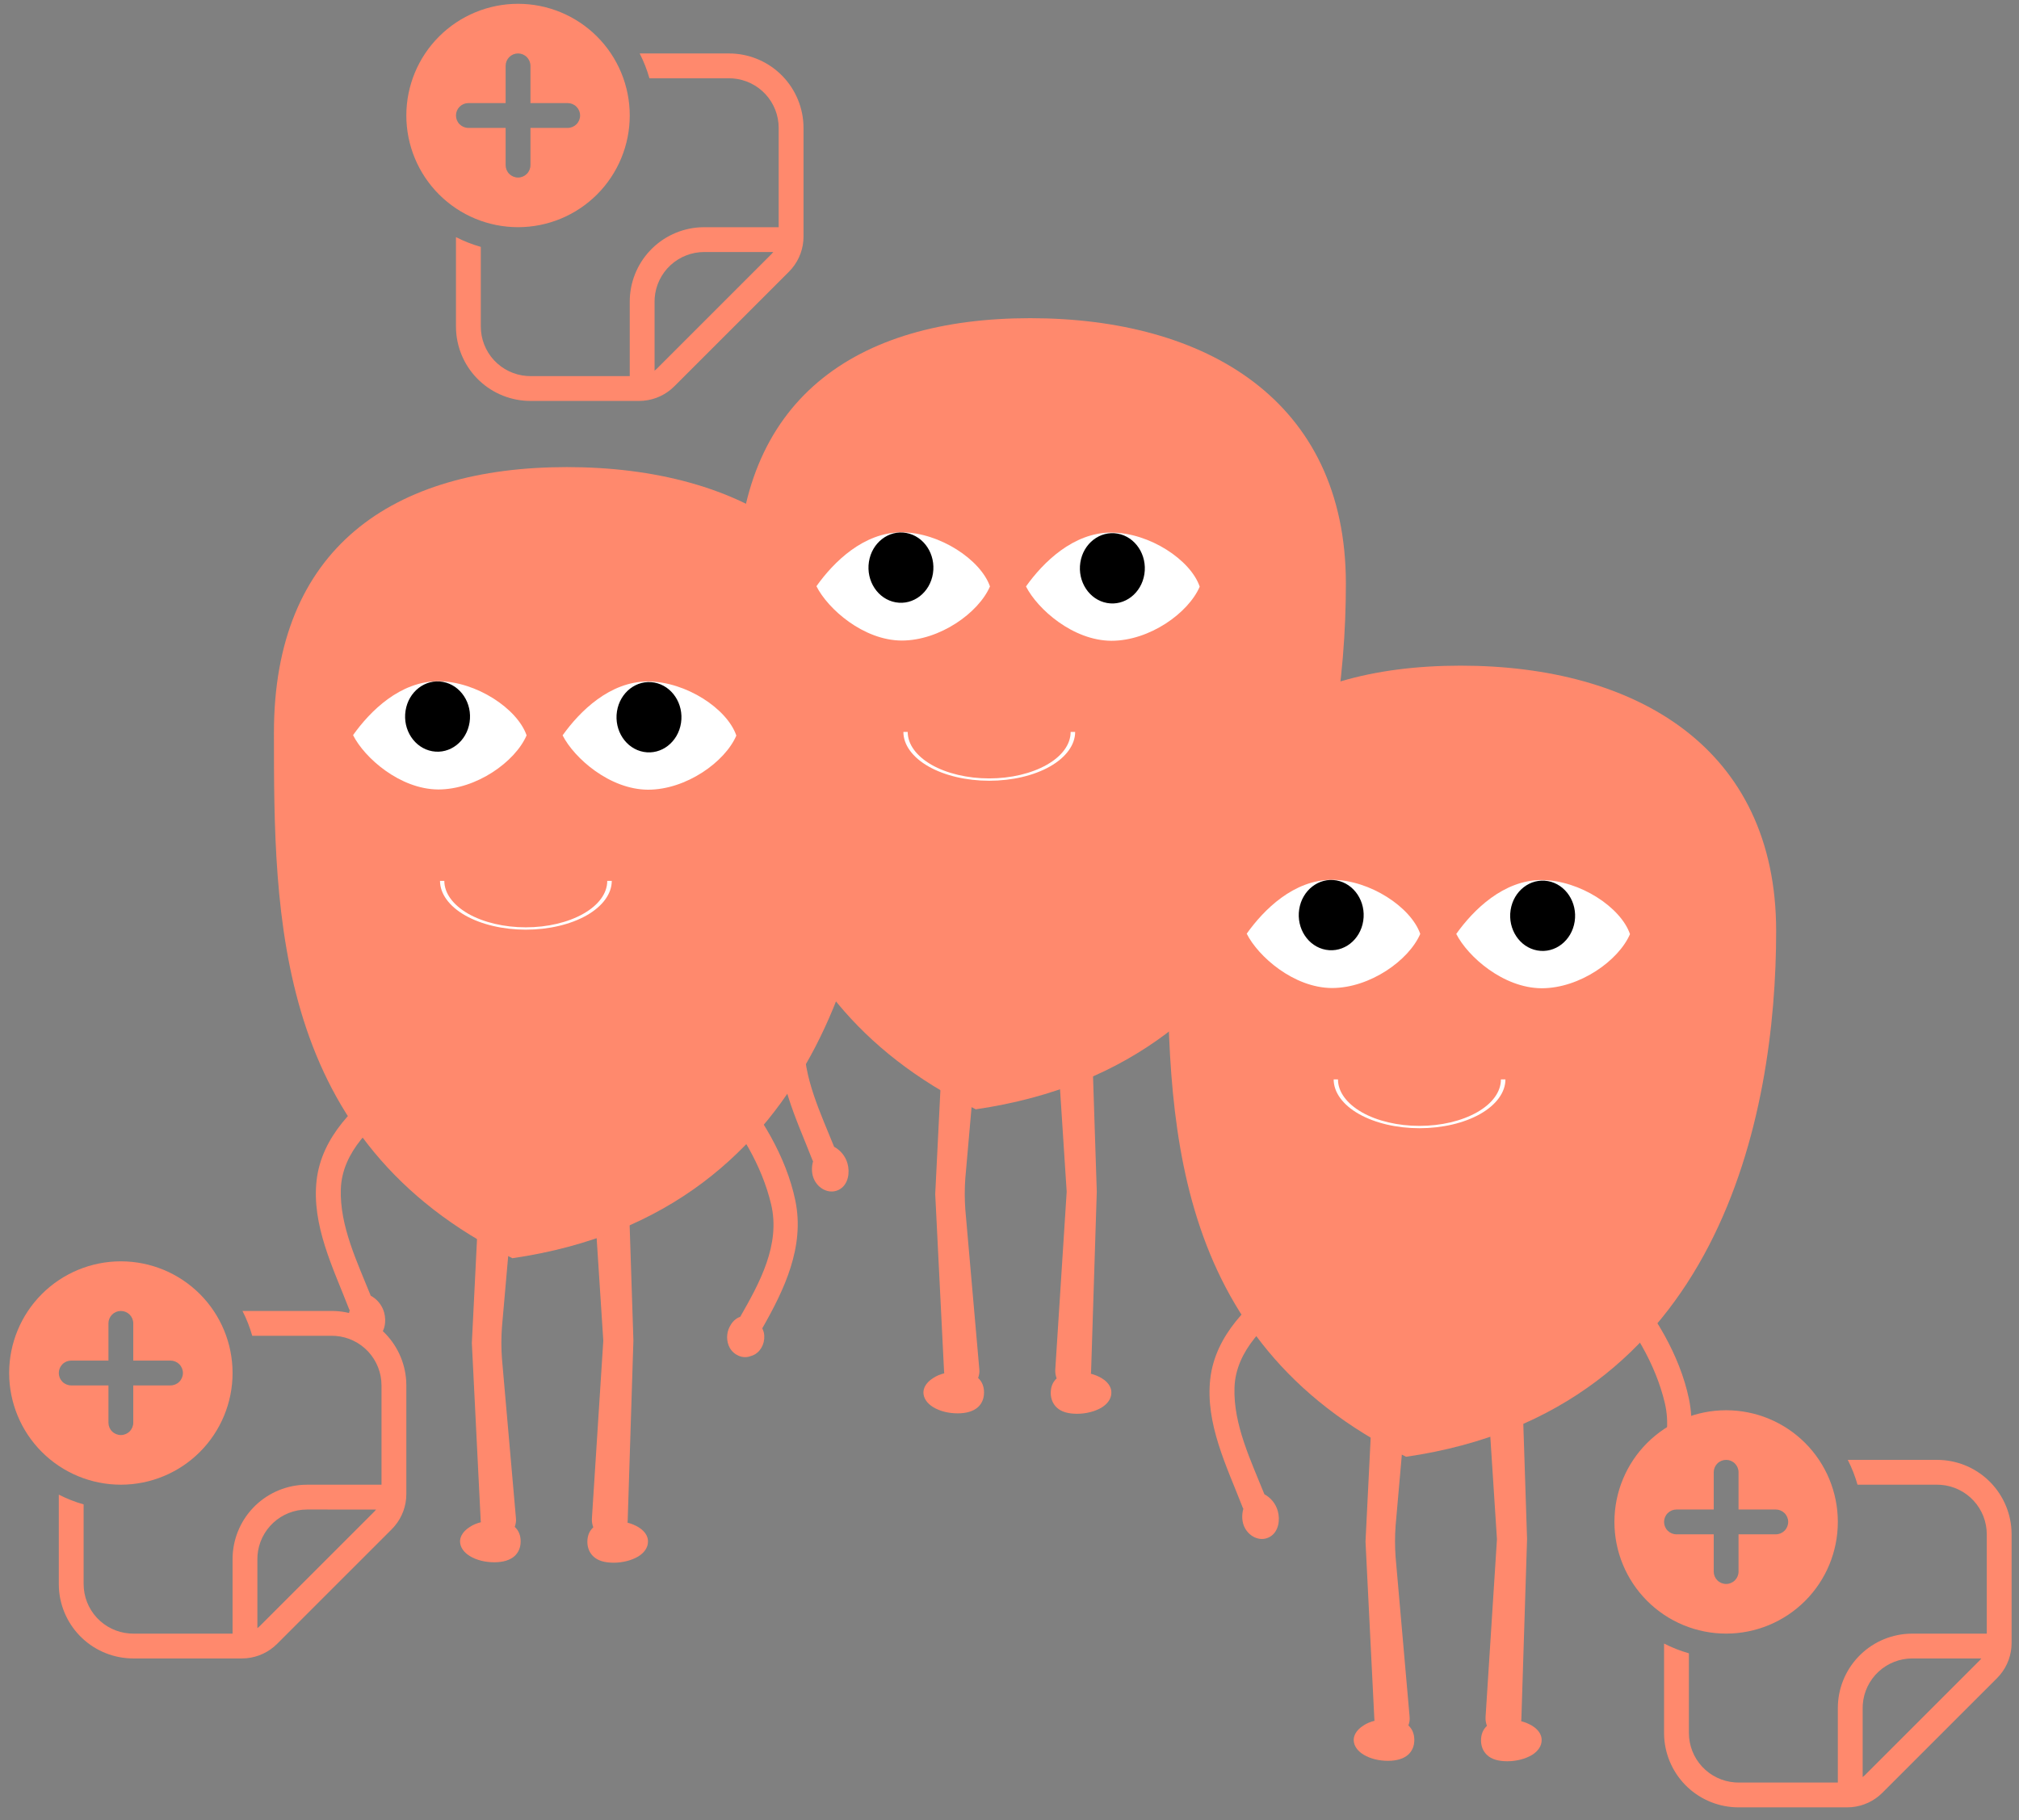 <svg width="122" height="110" viewBox="0 0 122 110" fill="none" xmlns="http://www.w3.org/2000/svg">
<rect x="0" y="0" width="122" height="110" fill="#808080" stroke="none"/>
<path d="M38.572 92.294C38.381 92.179 38.155 92.088 37.918 92.024C37.918 91.985 37.929 91.934 37.929 91.895L38.274 81.014L37.929 70.468C37.906 69.85 37.43 69.335 36.859 69.335C36.562 69.335 36.277 69.476 36.063 69.708C35.861 69.94 35.754 70.262 35.778 70.584L36.455 81.027L35.766 91.779C35.754 91.96 35.789 92.14 35.849 92.307C35.611 92.526 35.492 92.823 35.492 93.183C35.492 93.544 35.623 93.853 35.861 94.072C36.134 94.329 36.55 94.445 37.085 94.445C37.632 94.445 38.167 94.303 38.56 94.072C38.94 93.84 39.154 93.518 39.154 93.183C39.166 92.977 39.083 92.603 38.572 92.294Z" fill="#FF896D"/>
<path d="M31.175 91.74L30.331 82.108C30.284 81.478 30.284 80.834 30.331 80.203L31.175 70.596C31.199 70.274 31.104 69.953 30.902 69.708C30.7 69.463 30.415 69.322 30.117 69.322C29.547 69.322 29.071 69.798 29.047 70.416L28.512 81.168L29.047 91.908C29.047 91.947 29.059 91.972 29.059 91.998C28.809 92.062 28.584 92.153 28.393 92.281C27.882 92.603 27.799 92.964 27.799 93.157C27.799 93.492 28.013 93.814 28.393 94.046C28.797 94.29 29.321 94.419 29.868 94.419C30.403 94.419 30.819 94.29 31.092 94.046C31.33 93.827 31.461 93.53 31.461 93.157C31.461 92.796 31.342 92.5 31.104 92.281C31.163 92.114 31.199 91.934 31.175 91.74Z" fill="#FF896D"/>
<path d="M46.061 80.28C47.381 77.962 48.641 75.361 48.058 72.553C47.5 69.875 45.93 67.325 44.218 65.342C43.564 64.583 42.518 65.729 43.172 66.475C44.694 68.227 46.037 70.429 46.596 72.785C47.178 75.232 45.883 77.563 44.729 79.584C44.456 79.674 44.242 79.893 44.111 80.151C44.099 80.164 44.099 80.177 44.087 80.19C43.885 80.576 43.885 81.078 44.099 81.464C44.349 81.902 44.884 82.134 45.336 81.967C45.431 81.941 45.538 81.902 45.621 81.851C46.049 81.593 46.263 81.052 46.156 80.537C46.132 80.434 46.097 80.357 46.061 80.28Z" fill="#FF896D"/>
<path d="M23.424 65.316C21.498 66.758 19.441 68.664 19.132 71.33C18.823 74.034 20.131 76.635 21.07 79.056C21.082 79.095 21.106 79.146 21.13 79.185C21.023 79.571 21.035 80.009 21.237 80.37C21.546 80.923 22.223 81.207 22.77 80.859C23.258 80.55 23.365 79.867 23.21 79.314C23.079 78.863 22.782 78.515 22.402 78.309C21.593 76.288 20.523 74.099 20.595 71.871C20.666 69.579 22.568 67.905 24.185 66.694C24.97 66.128 24.221 64.724 23.424 65.316ZM21.748 79.79C21.748 79.79 21.76 79.79 21.748 79.79C21.76 79.79 21.76 79.79 21.748 79.79Z" fill="#FF896D"/>
<path d="M53.326 44.275C53.326 55.388 49.926 73.287 30.962 76.043C16.553 68.986 16.553 55.388 16.553 44.275C16.553 33.162 23.674 28.23 34.256 28.23C44.825 28.23 53.326 33.162 53.326 44.275Z" fill="#FF896D"/>
<path d="M31.82 44.442C31.131 46.039 28.788 47.713 26.482 47.713C24.175 47.7 22.024 45.807 21.334 44.429C22.368 42.974 24.175 41.171 26.494 41.171C28.788 41.184 31.262 42.833 31.82 44.442Z" fill="white"/>
<path d="M28.375 43.654C28.553 42.496 27.83 41.402 26.761 41.21C25.692 41.018 24.682 41.801 24.505 42.958C24.327 44.116 25.05 45.21 26.119 45.402C27.188 45.594 28.198 44.812 28.375 43.654Z" fill="black"/>
<path d="M44.494 44.456C43.805 46.053 41.462 47.727 39.156 47.727C36.838 47.714 34.698 45.821 33.996 44.443C35.031 42.988 36.849 41.185 39.156 41.185C41.474 41.198 43.947 42.846 44.494 44.456Z" fill="white"/>
<path d="M41.151 43.695C41.328 42.537 40.605 41.443 39.536 41.251C38.468 41.059 37.458 41.842 37.28 42.999C37.103 44.157 37.825 45.251 38.894 45.443C39.963 45.635 40.973 44.852 41.151 43.695Z" fill="black"/>
<path d="M36.967 53.237C36.967 54.01 36.42 54.77 35.445 55.324C34.471 55.877 33.151 56.186 31.772 56.186C30.404 56.186 29.085 55.877 28.11 55.324C27.135 54.77 26.588 54.01 26.588 53.237H26.849C26.849 53.984 27.373 54.693 28.288 55.221C29.215 55.749 30.464 56.045 31.772 56.045C33.079 56.045 34.328 55.749 35.255 55.221C36.182 54.693 36.694 53.984 36.694 53.237H36.967Z" fill="white"/>
<path d="M66.572 83.294C66.381 83.179 66.155 83.088 65.918 83.024C65.918 82.985 65.93 82.934 65.93 82.895L66.274 72.014L65.93 61.468C65.906 60.85 65.43 60.335 64.859 60.335C64.562 60.335 64.277 60.476 64.063 60.708C63.861 60.94 63.754 61.262 63.778 61.584L64.455 72.027L63.766 82.779C63.754 82.96 63.789 83.14 63.849 83.307C63.611 83.526 63.492 83.823 63.492 84.183C63.492 84.544 63.623 84.853 63.861 85.072C64.134 85.329 64.55 85.445 65.085 85.445C65.632 85.445 66.167 85.303 66.56 85.072C66.94 84.84 67.154 84.518 67.154 84.183C67.166 83.977 67.083 83.603 66.572 83.294Z" fill="#FF896D"/>
<path d="M59.175 82.74L58.331 73.108C58.284 72.478 58.284 71.834 58.331 71.203L59.175 61.596C59.199 61.274 59.104 60.953 58.902 60.708C58.7 60.463 58.414 60.322 58.117 60.322C57.547 60.322 57.071 60.798 57.047 61.416L56.512 72.168L57.047 82.908C57.047 82.947 57.059 82.972 57.059 82.998C56.809 83.062 56.584 83.153 56.393 83.281C55.882 83.603 55.799 83.964 55.799 84.157C55.799 84.492 56.013 84.814 56.393 85.046C56.797 85.29 57.321 85.419 57.868 85.419C58.403 85.419 58.819 85.29 59.092 85.046C59.33 84.827 59.461 84.53 59.461 84.157C59.461 83.796 59.342 83.5 59.104 83.281C59.163 83.114 59.199 82.934 59.175 82.74Z" fill="#FF896D"/>
<path d="M74.061 71.28C75.381 68.962 76.641 66.361 76.058 63.553C75.5 60.875 73.93 58.325 72.218 56.342C71.564 55.583 70.518 56.729 71.172 57.475C72.694 59.227 74.037 61.429 74.596 63.785C75.178 66.232 73.883 68.563 72.729 70.584C72.456 70.674 72.242 70.893 72.111 71.151C72.099 71.164 72.099 71.177 72.087 71.19C71.885 71.576 71.885 72.078 72.099 72.464C72.349 72.902 72.884 73.134 73.336 72.967C73.431 72.941 73.538 72.902 73.621 72.851C74.049 72.593 74.263 72.052 74.156 71.537C74.132 71.434 74.097 71.357 74.061 71.28Z" fill="#FF896D"/>
<path d="M51.424 56.316C49.498 57.758 47.441 59.664 47.132 62.33C46.823 65.034 48.131 67.635 49.07 70.056C49.082 70.095 49.106 70.146 49.13 70.185C49.023 70.571 49.035 71.009 49.237 71.37C49.546 71.923 50.223 72.207 50.77 71.859C51.258 71.55 51.365 70.867 51.21 70.314C51.079 69.863 50.782 69.515 50.402 69.309C49.593 67.288 48.523 65.099 48.595 62.871C48.666 60.579 50.568 58.905 52.185 57.694C52.97 57.128 52.221 55.724 51.424 56.316ZM49.748 70.79C49.748 70.79 49.76 70.79 49.748 70.79C49.76 70.79 49.76 70.79 49.748 70.79Z" fill="#FF896D"/>
<path d="M81.326 35.275C81.326 46.388 77.926 64.287 58.962 67.043C44.553 59.986 44.553 46.388 44.553 35.275C44.553 24.162 51.674 19.23 62.256 19.23C72.825 19.23 81.326 24.162 81.326 35.275Z" fill="#FF896D"/>
<path d="M59.82 35.442C59.131 37.039 56.788 38.713 54.482 38.713C52.175 38.7 50.024 36.807 49.334 35.429C50.368 33.974 52.175 32.171 54.494 32.171C56.788 32.184 59.261 33.833 59.82 35.442Z" fill="white"/>
<path d="M56.375 34.654C56.553 33.496 55.83 32.402 54.761 32.21C53.692 32.018 52.682 32.801 52.505 33.958C52.327 35.116 53.05 36.21 54.119 36.402C55.188 36.594 56.198 35.812 56.375 34.654Z" fill="black"/>
<path d="M72.494 35.456C71.805 37.053 69.463 38.727 67.156 38.727C64.838 38.714 62.698 36.821 61.996 35.443C63.031 33.988 64.85 32.185 67.156 32.185C69.474 32.198 71.947 33.846 72.494 35.456Z" fill="white"/>
<path d="M69.151 34.695C69.328 33.537 68.605 32.443 67.537 32.251C66.468 32.059 65.457 32.842 65.28 33.999C65.103 35.157 65.825 36.251 66.894 36.443C67.963 36.635 68.973 35.852 69.151 34.695Z" fill="black"/>
<path d="M64.967 44.237C64.967 45.01 64.42 45.77 63.445 46.324C62.471 46.877 61.151 47.186 59.772 47.186C58.404 47.186 57.085 46.877 56.11 46.324C55.135 45.77 54.588 45.01 54.588 44.237H54.849C54.849 44.984 55.373 45.693 56.288 46.221C57.215 46.749 58.464 47.045 59.772 47.045C61.079 47.045 62.328 46.749 63.255 46.221C64.183 45.693 64.694 44.984 64.694 44.237H64.967Z" fill="white"/>
<path d="M92.572 104.294C92.381 104.179 92.155 104.088 91.918 104.024C91.918 103.985 91.93 103.934 91.93 103.895L92.274 93.014L91.93 82.468C91.906 81.85 91.43 81.335 90.859 81.335C90.562 81.335 90.277 81.476 90.063 81.708C89.861 81.94 89.754 82.262 89.778 82.584L90.455 93.027L89.766 103.779C89.754 103.96 89.789 104.14 89.849 104.307C89.611 104.526 89.492 104.822 89.492 105.183C89.492 105.544 89.623 105.853 89.861 106.072C90.134 106.329 90.55 106.445 91.085 106.445C91.632 106.445 92.167 106.303 92.56 106.072C92.94 105.84 93.154 105.518 93.154 105.183C93.166 104.977 93.083 104.604 92.572 104.294Z" fill="#FF896D"/>
<path d="M85.175 103.74L84.331 94.108C84.284 93.478 84.284 92.834 84.331 92.203L85.175 82.596C85.199 82.274 85.104 81.953 84.902 81.708C84.7 81.463 84.415 81.322 84.117 81.322C83.546 81.322 83.071 81.798 83.047 82.416L82.512 93.168L83.047 103.908C83.047 103.947 83.059 103.972 83.059 103.998C82.809 104.062 82.584 104.153 82.393 104.281C81.882 104.603 81.799 104.964 81.799 105.157C81.799 105.492 82.013 105.814 82.393 106.045C82.797 106.29 83.321 106.419 83.868 106.419C84.403 106.419 84.819 106.29 85.092 106.045C85.33 105.827 85.461 105.53 85.461 105.157C85.461 104.796 85.342 104.5 85.104 104.281C85.163 104.114 85.199 103.934 85.175 103.74Z" fill="#FF896D"/>
<path d="M100.061 92.28C101.381 89.962 102.641 87.361 102.058 84.553C101.5 81.875 99.93 79.325 98.218 77.342C97.564 76.583 96.518 77.729 97.172 78.475C98.694 80.227 100.037 82.429 100.596 84.785C101.179 87.232 99.883 89.563 98.729 91.584C98.456 91.674 98.242 91.893 98.111 92.151C98.099 92.164 98.099 92.177 98.087 92.19C97.885 92.576 97.885 93.078 98.099 93.464C98.349 93.902 98.884 94.134 99.336 93.967C99.431 93.941 99.538 93.902 99.621 93.851C100.049 93.593 100.263 93.052 100.156 92.537C100.132 92.434 100.097 92.357 100.061 92.28Z" fill="#FF896D"/>
<path d="M77.424 77.316C75.498 78.758 73.441 80.664 73.132 83.33C72.823 86.034 74.131 88.635 75.07 91.056C75.082 91.095 75.106 91.146 75.13 91.185C75.023 91.571 75.034 92.009 75.237 92.37C75.546 92.923 76.223 93.207 76.77 92.859C77.258 92.55 77.365 91.867 77.21 91.314C77.079 90.863 76.782 90.515 76.402 90.309C75.593 88.288 74.523 86.099 74.595 83.871C74.666 81.579 76.568 79.905 78.185 78.694C78.97 78.128 78.221 76.724 77.424 77.316ZM75.748 91.79C75.748 91.79 75.76 91.79 75.748 91.79C75.76 91.79 75.76 91.79 75.748 91.79Z" fill="#FF896D"/>
<path d="M107.326 56.275C107.326 67.388 103.926 85.287 84.963 88.043C70.553 80.986 70.553 67.388 70.553 56.275C70.553 45.162 77.674 40.23 88.256 40.23C98.825 40.23 107.326 45.162 107.326 56.275Z" fill="#FF896D"/>
<path d="M85.82 56.442C85.131 58.039 82.788 59.713 80.482 59.713C78.175 59.7 76.024 57.807 75.334 56.429C76.368 54.974 78.175 53.171 80.494 53.171C82.788 53.184 85.261 54.833 85.82 56.442Z" fill="white"/>
<path d="M82.375 55.654C82.553 54.496 81.83 53.402 80.761 53.21C79.692 53.018 78.682 53.801 78.505 54.958C78.327 56.116 79.05 57.21 80.119 57.402C81.188 57.594 82.198 56.812 82.375 55.654Z" fill="black"/>
<path d="M98.494 56.456C97.805 58.053 95.463 59.727 93.156 59.727C90.838 59.714 88.698 57.821 87.996 56.443C89.031 54.988 90.85 53.185 93.156 53.185C95.474 53.198 97.947 54.846 98.494 56.456Z" fill="white"/>
<path d="M95.151 55.695C95.328 54.537 94.605 53.443 93.537 53.251C92.468 53.059 91.457 53.842 91.28 54.999C91.103 56.157 91.825 57.251 92.894 57.443C93.963 57.635 94.973 56.852 95.151 55.695Z" fill="black"/>
<path d="M90.967 65.237C90.967 66.01 90.42 66.77 89.445 67.324C88.471 67.877 87.151 68.186 85.772 68.186C84.404 68.186 83.085 67.877 82.11 67.324C81.135 66.77 80.588 66.01 80.588 65.237H80.849C80.849 65.984 81.373 66.693 82.288 67.221C83.215 67.749 84.464 68.045 85.772 68.045C87.079 68.045 88.328 67.749 89.255 67.221C90.183 66.693 90.694 65.984 90.694 65.237H90.967Z" fill="white"/>
<path d="M14.053 82.98C14.053 84.77 13.342 86.487 12.076 87.753C10.81 89.019 9.093 89.73 7.303 89.73C5.513 89.73 3.796 89.019 2.53 87.753C1.264 86.487 0.553 84.77 0.553 82.98C0.553 81.19 1.264 79.473 2.53 78.207C3.796 76.942 5.513 76.231 7.303 76.231C9.093 76.231 10.81 76.942 12.076 78.207C13.342 79.473 14.053 81.19 14.053 82.98ZM8.053 79.98C8.053 79.781 7.974 79.591 7.833 79.45C7.692 79.309 7.502 79.23 7.303 79.23C7.104 79.23 6.913 79.309 6.772 79.45C6.632 79.591 6.553 79.781 6.553 79.98V82.23H4.303C4.104 82.23 3.913 82.309 3.772 82.45C3.632 82.591 3.553 82.781 3.553 82.98C3.553 83.179 3.632 83.37 3.772 83.511C3.913 83.651 4.104 83.73 4.303 83.73H6.553V85.98C6.553 86.179 6.632 86.37 6.772 86.51C6.913 86.651 7.104 86.73 7.303 86.73C7.502 86.73 7.692 86.651 7.833 86.51C7.974 86.37 8.053 86.179 8.053 85.98V83.73H10.303C10.502 83.73 10.693 83.651 10.833 83.511C10.974 83.37 11.053 83.179 11.053 82.98C11.053 82.781 10.974 82.591 10.833 82.45C10.693 82.309 10.502 82.23 10.303 82.23H8.053V79.98Z" fill="#FF896D"/>
<path d="M20.053 80.731H15.242C15.095 80.213 14.898 79.711 14.653 79.231H20.053C21.201 79.231 22.305 79.67 23.14 80.457C23.975 81.245 24.478 82.322 24.545 83.467L24.553 83.731V90.3C24.553 91.004 24.305 91.686 23.852 92.225L23.674 92.421L16.742 99.352C16.244 99.85 15.587 100.157 14.885 100.219L14.621 100.231H8.053C6.905 100.231 5.8 99.792 4.965 99.005C4.13 98.218 3.628 97.141 3.56 95.995L3.553 95.731V90.331C4.028 90.574 4.529 90.772 5.053 90.921V95.731C5.053 96.488 5.338 97.217 5.853 97.772C6.368 98.327 7.073 98.666 7.828 98.723L8.053 98.731H14.053V94.231C14.053 93.083 14.491 91.979 15.279 91.144C16.066 90.309 17.143 89.806 18.289 89.739L18.553 89.731H23.053V83.731C23.053 82.975 22.767 82.246 22.253 81.691C21.738 81.136 21.032 80.796 20.278 80.739L20.053 80.731ZM22.727 91.233L18.553 91.231C17.796 91.231 17.067 91.517 16.512 92.031C15.957 92.546 15.617 93.251 15.56 94.006L15.553 94.231V98.402L15.682 98.291L22.613 91.36C22.654 91.32 22.691 91.278 22.726 91.233H22.727Z" fill="#FF896D"/>
<path d="M38.053 6.98C38.053 8.77 37.342 10.487 36.076 11.753C34.81 13.019 33.093 13.73 31.303 13.73C29.512 13.73 27.796 13.019 26.53 11.753C25.264 10.487 24.553 8.77 24.553 6.98C24.553 5.19 25.264 3.473 26.53 2.207C27.796 0.942 29.512 0.23 31.303 0.23C33.093 0.23 34.81 0.942 36.076 2.207C37.342 3.473 38.053 5.19 38.053 6.98ZM32.053 3.98C32.053 3.781 31.974 3.591 31.833 3.45C31.692 3.309 31.502 3.23 31.303 3.23C31.104 3.23 30.913 3.309 30.772 3.45C30.632 3.591 30.553 3.781 30.553 3.98V6.23H28.303C28.104 6.23 27.913 6.309 27.772 6.45C27.632 6.591 27.553 6.781 27.553 6.98C27.553 7.179 27.632 7.37 27.772 7.511C27.913 7.651 28.104 7.73 28.303 7.73H30.553V9.98C30.553 10.179 30.632 10.37 30.772 10.511C30.913 10.651 31.104 10.73 31.303 10.73C31.502 10.73 31.692 10.651 31.833 10.511C31.974 10.37 32.053 10.179 32.053 9.98V7.73H34.303C34.502 7.73 34.693 7.651 34.833 7.511C34.974 7.37 35.053 7.179 35.053 6.98C35.053 6.781 34.974 6.591 34.833 6.45C34.693 6.309 34.502 6.23 34.303 6.23H32.053V3.98Z" fill="#FF896D"/>
<path d="M44.053 4.731H39.242C39.096 4.213 38.898 3.711 38.653 3.231H44.053C45.201 3.231 46.305 3.67 47.14 4.457C47.975 5.245 48.478 6.322 48.545 7.467L48.553 7.731V14.3C48.553 15.004 48.305 15.686 47.852 16.226L47.674 16.421L40.742 23.352C40.244 23.85 39.587 24.157 38.885 24.219L38.621 24.231H32.053C30.905 24.231 29.8 23.792 28.965 23.005C28.13 22.218 27.628 21.141 27.56 19.995L27.553 19.731V14.331C28.028 14.574 28.529 14.772 29.053 14.921V19.731C29.052 20.488 29.338 21.217 29.853 21.772C30.368 22.327 31.073 22.666 31.828 22.723L32.053 22.731H38.053V18.231C38.053 17.083 38.491 15.979 39.279 15.144C40.066 14.309 41.143 13.806 42.289 13.739L42.553 13.731H47.053V7.731C47.053 6.974 46.767 6.245 46.253 5.691C45.738 5.136 45.032 4.796 44.278 4.739L44.053 4.731ZM46.727 15.232L42.553 15.231C41.796 15.231 41.067 15.517 40.512 16.031C39.957 16.546 39.617 17.251 39.56 18.006L39.553 18.231V22.402L39.682 22.291L46.613 15.36C46.654 15.319 46.691 15.277 46.726 15.232H46.727Z" fill="#FF896D"/>
<path d="M111.053 91.98C111.053 93.77 110.342 95.487 109.076 96.753C107.81 98.019 106.093 98.73 104.303 98.73C102.513 98.73 100.796 98.019 99.53 96.753C98.264 95.487 97.553 93.77 97.553 91.98C97.553 90.19 98.264 88.473 99.53 87.207C100.796 85.942 102.513 85.231 104.303 85.231C106.093 85.231 107.81 85.942 109.076 87.207C110.342 88.473 111.053 90.19 111.053 91.98ZM105.053 88.98C105.053 88.781 104.974 88.591 104.833 88.45C104.692 88.309 104.502 88.23 104.303 88.23C104.104 88.23 103.913 88.309 103.772 88.45C103.632 88.591 103.553 88.781 103.553 88.98V91.23H101.303C101.104 91.23 100.913 91.309 100.772 91.45C100.632 91.591 100.553 91.781 100.553 91.98C100.553 92.179 100.632 92.37 100.772 92.511C100.913 92.651 101.104 92.73 101.303 92.73H103.553V94.98C103.553 95.179 103.632 95.37 103.772 95.51C103.913 95.651 104.104 95.73 104.303 95.73C104.502 95.73 104.692 95.651 104.833 95.51C104.974 95.37 105.053 95.179 105.053 94.98V92.73H107.303C107.502 92.73 107.692 92.651 107.833 92.511C107.974 92.37 108.053 92.179 108.053 91.98C108.053 91.781 107.974 91.591 107.833 91.45C107.692 91.309 107.502 91.23 107.303 91.23H105.053V88.98Z" fill="#FF896D"/>
<path d="M117.053 89.731H112.242C112.096 89.213 111.898 88.711 111.653 88.231H117.053C118.201 88.231 119.305 88.67 120.14 89.457C120.975 90.245 121.478 91.322 121.545 92.467L121.553 92.731V99.3C121.553 100.004 121.305 100.686 120.852 101.226L120.674 101.421L113.742 108.352C113.244 108.85 112.587 109.157 111.885 109.219L111.621 109.231H105.053C103.905 109.231 102.8 108.792 101.965 108.005C101.13 107.217 100.628 106.141 100.56 104.995L100.553 104.731V99.331C101.028 99.574 101.529 99.772 102.053 99.921V104.731C102.053 105.488 102.338 106.217 102.853 106.772C103.368 107.327 104.073 107.667 104.828 107.723L105.053 107.731H111.053V103.231C111.053 102.083 111.491 100.979 112.279 100.144C113.066 99.309 114.143 98.806 115.289 98.739L115.553 98.731H120.053V92.731C120.053 91.975 119.767 91.246 119.253 90.691C118.738 90.136 118.033 89.796 117.278 89.739L117.053 89.731ZM119.727 100.233L115.553 100.231C114.796 100.231 114.067 100.517 113.512 101.031C112.957 101.546 112.617 102.251 112.56 103.006L112.553 103.231V107.402L112.682 107.291L119.613 100.36C119.654 100.32 119.691 100.278 119.726 100.233H119.727Z" fill="#FF896D"/>
</svg>
